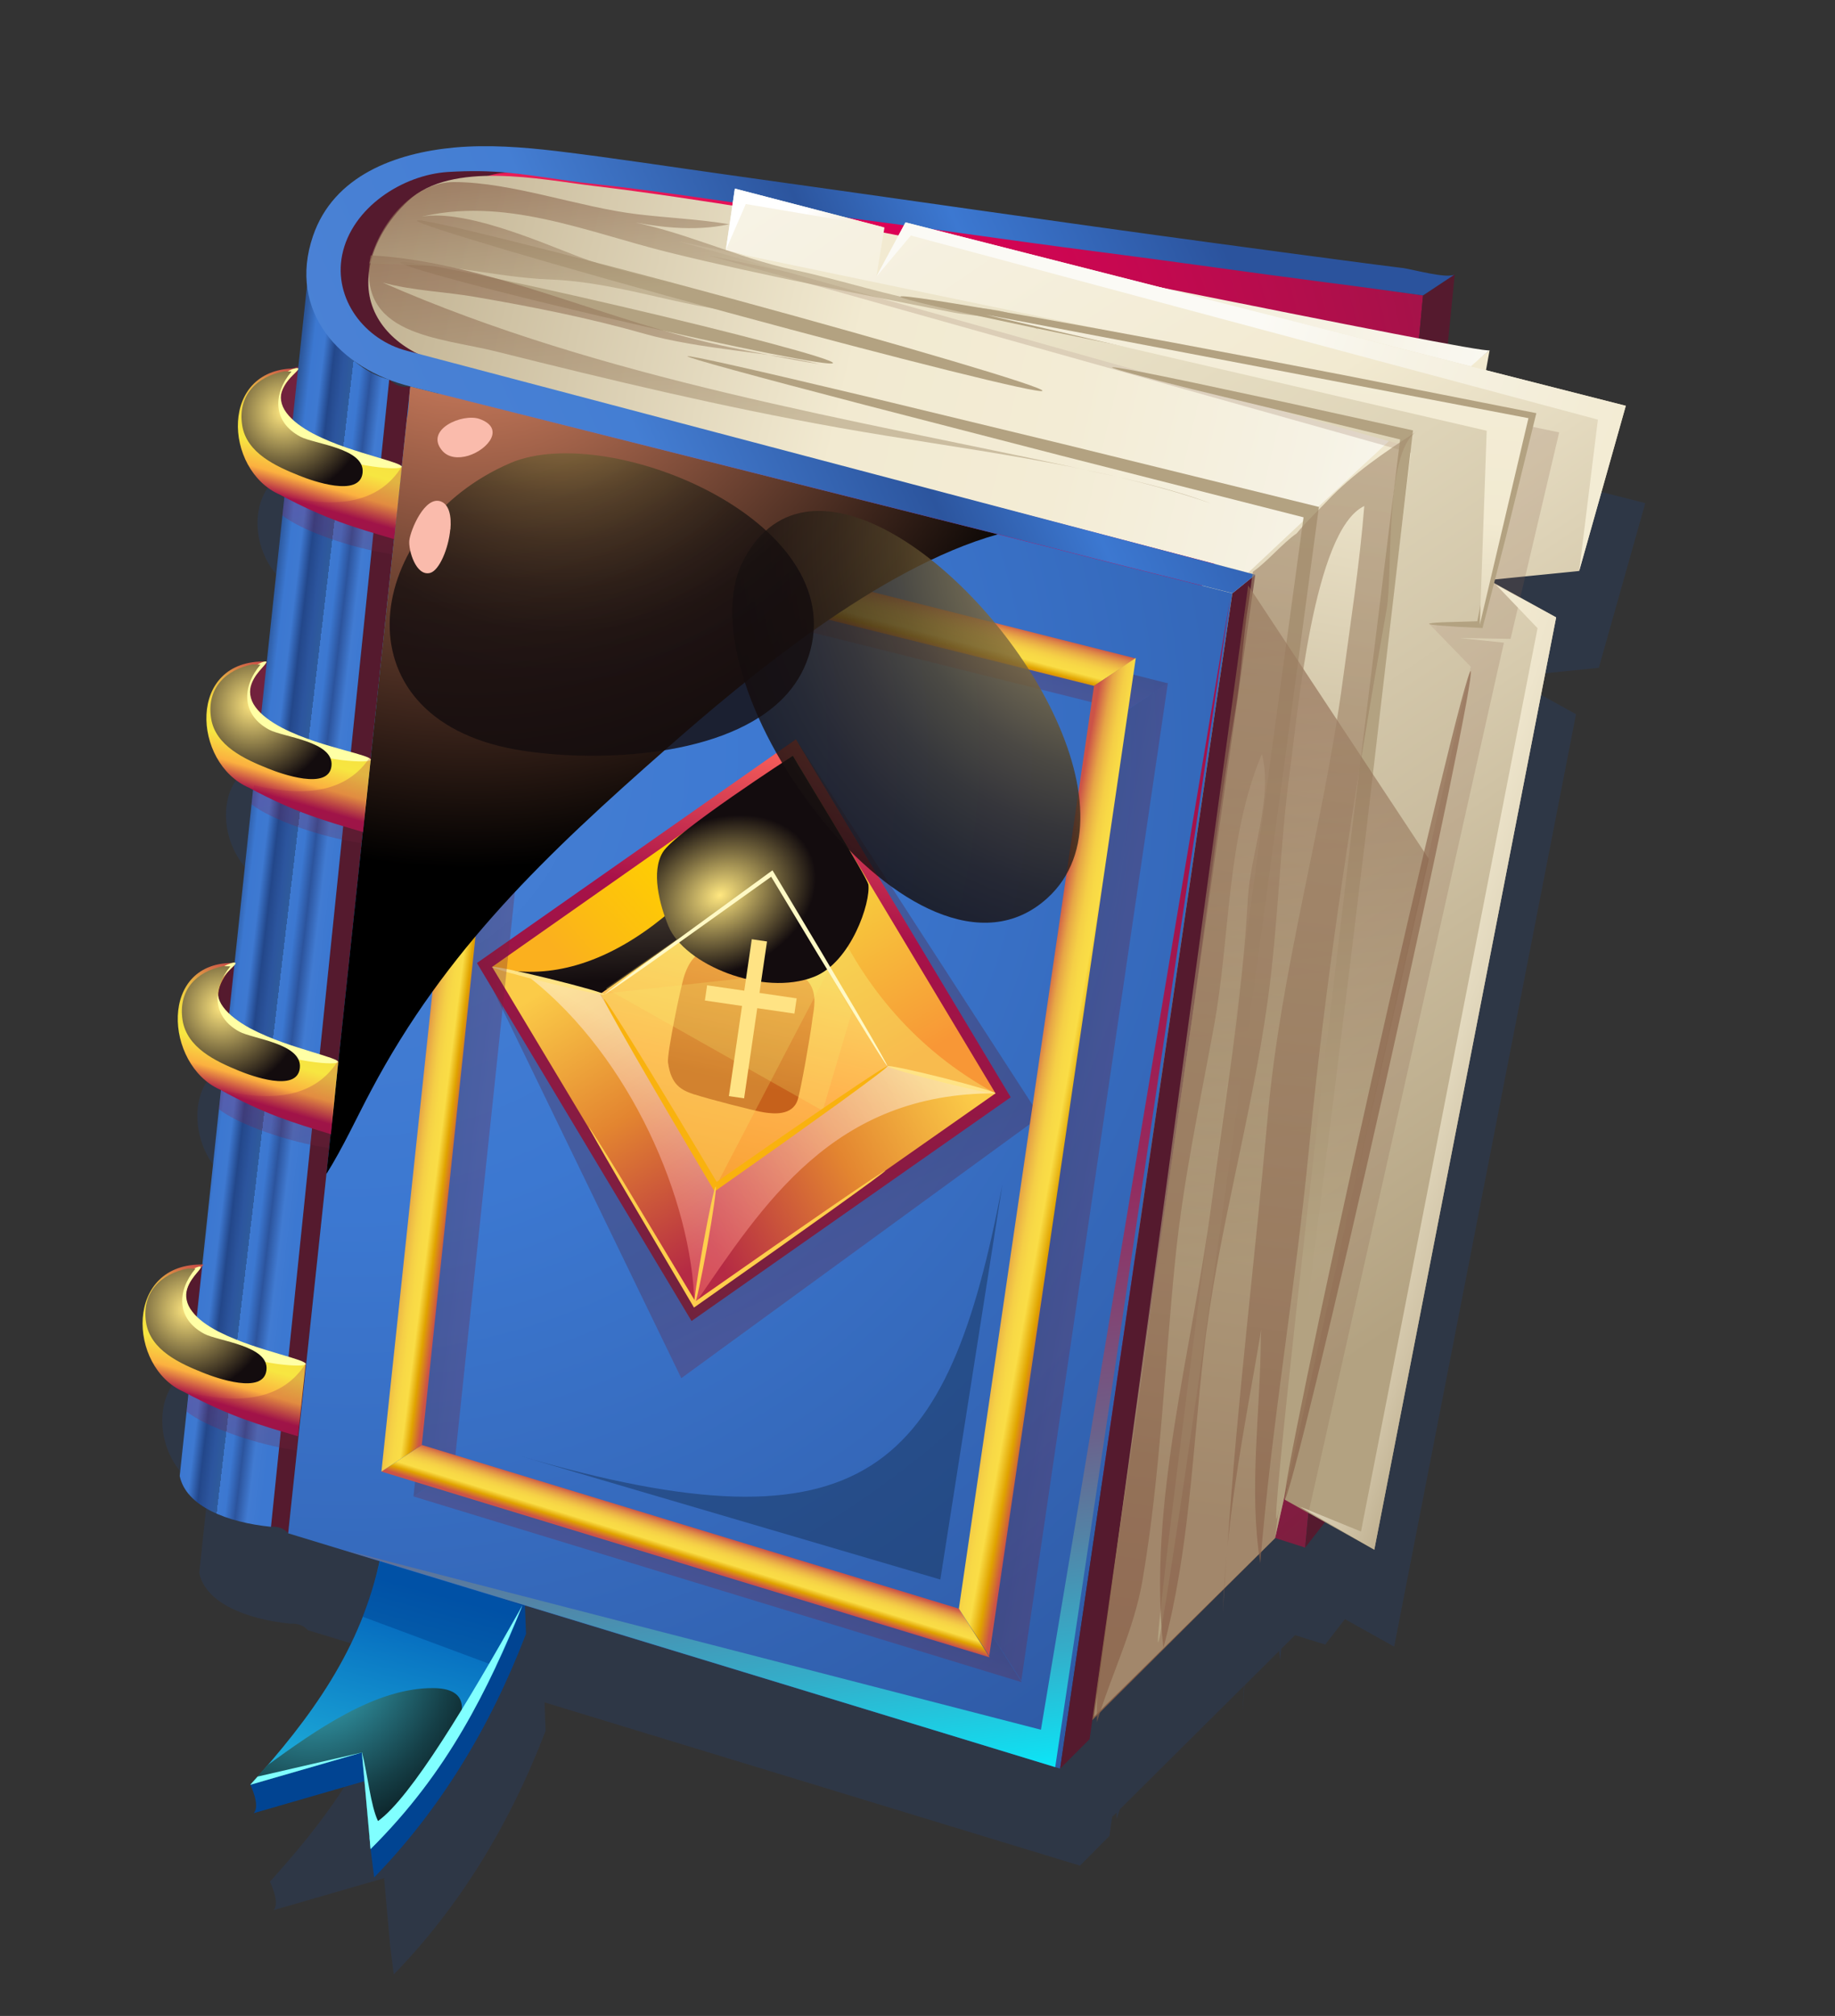 <svg width="61" height="67" viewBox="0 0 61 67" fill="none" xmlns="http://www.w3.org/2000/svg">
<rect x="0" y="0" width="61" height="67" fill="#333333" stroke="none"/>
<g clip-path="url(#clip0_3_3705)">
<g style="mix-blend-mode:multiply" opacity="0.25">
<path d="M53.144 22.211L54.693 16.722L50.051 15.539L50.17 14.87C50.149 14.896 49.637 14.815 48.778 14.658L49.006 12.35C48.77 12.508 47.592 12.179 47.298 12.14C46.643 12.058 45.988 11.975 45.337 11.887C43.906 11.699 42.479 11.506 41.051 11.313C35.691 10.591 30.341 9.806 24.982 9.06C23.038 8.79 21.099 8.487 19.15 8.251C18.019 8.115 16.89 8.026 15.751 8.128C13.803 8.309 11.737 9.055 11.05 11.07C10.85 11.659 10.797 12.211 10.857 12.725L10.569 15.415C10.492 15.406 10.399 15.427 10.293 15.488C7.931 15.65 8.147 18.883 9.957 19.667C10.008 19.694 10.053 19.716 10.104 19.743L10.072 20.017L10.03 20.355C10.03 20.355 10.03 20.355 10.035 20.358L9.515 25.22L9.504 25.207C6.849 25.122 7.047 28.585 8.923 29.399C8.973 29.425 9.014 29.444 9.064 29.471L9.014 29.932L9.016 29.951L8.45 35.23C5.897 35.166 6.132 38.618 7.955 39.434C7.971 39.442 7.981 39.45 7.996 39.458L7.95 39.913L7.929 40.087L7.377 45.255C4.781 45.225 4.902 48.678 6.767 49.484C6.818 49.51 6.864 49.533 6.914 49.56L6.624 52.274C6.833 53.29 8.218 53.82 9.658 53.964C9.87 53.952 10.075 54.001 10.235 54.18L13.262 55.103C13.193 55.425 13.115 55.738 13.025 56.043C13.019 56.063 13.016 56.078 13.009 56.097C12.237 58.603 10.698 60.627 8.974 62.538C8.974 62.538 9.319 63.238 9.094 63.484L12.769 62.421L12.97 64.674L13.09 65.621C15.231 63.416 16.912 60.719 18.137 57.527L18.102 56.579L35.901 62.005L36.88 61.018L36.971 60.386L37.118 60.239C37.117 60.31 37.117 60.386 37.122 60.457C37.155 60.348 37.19 60.244 37.223 60.136L41.355 56.029C41.341 56.296 41.323 56.564 41.319 56.83C41.332 56.558 41.35 56.29 41.368 56.018L42.52 54.872C42.533 54.97 42.541 55.073 42.558 55.17C42.566 55.046 42.584 54.925 42.592 54.801L43.051 54.345L44.052 54.658L44.708 53.812L46.345 54.727L52.39 23.738L51.202 23.079L51.369 22.375L53.161 22.195L53.144 22.211ZM14.287 16.08C14.287 16.08 14.635 16.169 15.232 16.316L14.287 16.08C14.013 16.124 13.789 16.034 13.601 15.864C13.825 15.949 14.053 16.024 14.287 16.08ZM13.371 15.77C13.069 15.661 12.789 15.512 12.531 15.308C12.79 15.484 13.07 15.637 13.371 15.77ZM10.5 15.433C10.469 15.451 10.443 15.473 10.412 15.492C10.38 15.496 10.351 15.495 10.319 15.499L10.5 15.433Z" fill="#214380"/>
</g>
<path d="M8.439 60.26L12.15 59.187L12.319 61.45L12.439 62.396C14.58 60.191 16.261 57.495 17.486 54.302L17.447 53.283L12.768 52.674C12.226 55.382 8.318 59.309 8.318 59.309C8.318 59.309 8.663 60.009 8.438 60.255L8.439 60.26Z" fill="#014492"/>
<path d="M8.319 59.318L12.03 58.245L12.319 61.454C14.461 59.249 16.142 56.553 17.366 53.36L12.649 51.736C12.037 54.79 10.301 57.128 8.32 59.323L8.319 59.318Z" fill="url(#paint0_linear_3_3705)"/>
<path opacity="0.5" d="M12.054 53.731L16.506 55.388C16.821 54.623 17.153 53.804 17.493 52.979L12.769 51.295C12.575 52.196 12.357 52.939 12.054 53.731Z" fill="#014492"/>
<path style="mix-blend-mode:screen" d="M8.319 59.318L12.03 58.245L12.285 61.07C14.124 59.249 16.807 56.122 14.403 56.105C12.477 56.089 10.479 57.518 8.882 58.673C8.695 58.886 8.51 59.104 8.318 59.313L8.319 59.318Z" fill="url(#paint1_radial_3_3705)"/>
<path d="M12.03 58.245L12.319 61.454C14.917 58.883 16.226 56.134 17.366 53.36C15.522 56.631 13.669 59.729 12.566 60.523C12.322 60.018 12.225 58.993 12.035 58.244L12.03 58.245Z" fill="#80FFFF"/>
<path d="M12.03 58.245L8.319 59.318L8.564 59.045L12.03 58.245Z" fill="#80FFFF"/>
<path fill-rule="evenodd" clip-rule="evenodd" d="M9.852 12.198C9.217 12.568 8.553 14.055 9.562 14.391C10.606 14.737 10.582 13.281 10.35 12.685C10.202 12.306 10.015 12.026 9.594 12.293L9.852 12.198Z" fill="#71223D"/>
<path fill-rule="evenodd" clip-rule="evenodd" d="M5.899 43.95C6.359 44.101 6.675 43.866 6.774 43.418C6.823 43.203 6.829 42.994 6.802 42.774C6.774 42.56 6.7 42.276 6.817 42.071C6.695 42.12 6.566 42.112 6.445 42.166C6.085 42.321 5.648 42.57 5.436 42.915C5.201 43.305 5.493 43.812 5.894 43.946L5.899 43.95Z" fill="#551A2E"/>
<path fill-rule="evenodd" clip-rule="evenodd" d="M7.089 34.062C8.009 34.367 7.982 33.299 7.973 32.703C7.972 32.476 8.009 32.239 8.004 32.017C7.695 32.047 7.445 32.126 7.205 32.332C6.936 32.56 6.601 32.873 6.554 33.244C6.505 33.61 6.747 33.949 7.089 34.062Z" fill="#551A2E"/>
<path fill-rule="evenodd" clip-rule="evenodd" d="M8.263 24.052C8.752 24.213 9.072 23.93 9.158 23.455C9.196 23.228 9.191 23.001 9.148 22.774C9.123 22.654 9.027 21.936 9.178 21.889C8.904 21.971 8.562 22.114 8.338 22.289C7.778 22.735 7.322 23.736 8.268 24.052L8.263 24.052Z" fill="#71223D"/>
<path d="M47.306 9.818L43.387 51.435L12.557 41.565L15.148 5.162L47.306 9.818Z" fill="url(#paint2_radial_3_3705)"/>
<path d="M14.201 11.893C13.059 10.692 12.975 8.727 13.977 7.405C14.623 6.556 16.197 5.479 17.341 5.794C16.264 5.371 14.729 5.154 13.616 5.494C12.6 5.808 11.417 6.461 11.032 7.495C10.785 8.161 10.635 8.848 10.842 9.543C11.115 10.465 11.667 11.636 12.583 12.06C13.162 12.333 13.814 12.274 14.427 12.181C14.274 12.059 14.188 11.866 14.064 11.744L14.201 11.888L14.201 11.893Z" fill="#551A2E"/>
<path d="M47.306 9.818L48.359 9.12L44.251 50.326L43.387 51.435L47.306 9.818Z" fill="#551A2E"/>
<path d="M36.197 57.281L42.386 51.122L49.518 11.641L40 19.042L36.197 57.281Z" fill="url(#paint3_linear_3_3705)"/>
<path d="M49.518 11.641C49.379 11.81 29.541 7.647 25.132 6.956C23.338 6.672 21.511 6.392 19.706 6.176C17.998 5.971 15.017 5.331 13.576 6.67C12.885 7.312 12.347 8.186 12.255 9.14C12.128 10.455 13.014 11.427 14.197 11.898L41.496 19.032C41.496 19.032 48.424 12.5 49.518 11.641Z" fill="url(#paint4_linear_3_3705)"/>
<path d="M13.64 12.845C13.357 12.891 13.127 12.797 12.937 12.612L9.002 50.74C9.214 50.727 9.419 50.777 9.579 50.956L13.64 12.845Z" fill="#551A2E"/>
<path d="M13.64 12.845L40.967 19.72L35.241 58.781L9.58 50.96L13.64 12.845Z" fill="url(#paint5_radial_3_3705)"/>
<path d="M12.938 12.617C11.512 12.248 10.522 10.72 10.242 9.15L5.974 49.054C6.183 50.07 7.568 50.6 9.008 50.744L12.938 12.617Z" fill="url(#paint6_linear_3_3705)"/>
<path d="M40.967 19.72L35.241 58.781L36.221 57.799L41.728 19.102L40.967 19.72Z" fill="#551A2E"/>
<path opacity="0.3" d="M15.997 32.083L26.458 24.571L34.575 37.111L22.648 45.804L15.997 32.083Z" fill="url(#paint7_linear_3_3705)"/>
<path d="M15.854 32.006L26.458 24.571L33.598 36.468L22.989 43.904L15.854 32.006Z" fill="url(#paint8_linear_3_3705)"/>
<path d="M16.359 32.136L19.947 33.036L25.655 29.032L26.357 25.119L16.359 32.136Z" fill="url(#paint9_linear_3_3705)"/>
<path d="M25.591 29.159L26.357 25.119L33.093 36.338L29.5 35.434L25.591 29.159Z" fill="url(#paint10_linear_3_3705)"/>
<path d="M23.792 39.438L23.09 43.351L33.093 36.338L29.5 35.434L23.792 39.438Z" fill="url(#paint11_linear_3_3705)"/>
<path d="M16.359 32.136L19.946 33.036L23.792 39.438L23.09 43.351L16.359 32.136Z" fill="url(#paint12_linear_3_3705)"/>
<path d="M23.792 39.438L19.946 33.036L25.655 29.032L29.5 35.434L23.792 39.438Z" fill="url(#paint13_linear_3_3705)"/>
<path d="M23.096 36.38C22.665 36.235 22.309 36.081 22.206 35.308C22.169 35.014 22.626 32.795 22.746 32.434C22.808 32.246 23.001 31.677 23.501 31.585C23.561 31.577 23.718 31.543 24.61 31.771C24.629 31.773 26.48 32.245 26.771 32.52C27.163 32.883 27.084 33.381 27.026 33.744C27.014 33.802 27.007 33.86 27 33.917C26.933 34.466 26.62 36.226 26.519 36.547C26.343 37.1 25.687 37.013 25.407 36.972C25.147 36.939 23.486 36.51 23.095 36.375L23.096 36.38Z" fill="url(#paint14_linear_3_3705)"/>
<g opacity="0.43">
<path d="M26.357 25.119L25.655 29.032L29.496 35.434L33.088 36.338C27.694 33.412 26.496 27.779 26.357 25.119Z" fill="#F7E96E"/>
</g>
<path style="mix-blend-mode:screen" d="M26.357 25.119L25.655 29.032L19.947 33.036L16.359 32.136C19.622 32.983 23.255 30.503 26.358 25.124L26.357 25.119Z" fill="url(#paint15_linear_3_3705)"/>
<g style="mix-blend-mode:multiply" opacity="0.46">
<path d="M17.628 32.506L19.946 33.031L23.787 39.434L23.084 43.347C23.003 39.903 20.973 35.152 17.623 32.502L17.628 32.506Z" fill="url(#paint16_linear_3_3705)"/>
</g>
<g style="mix-blend-mode:multiply" opacity="0.46">
<path d="M23.09 43.351L23.792 39.438L29.5 35.434L33.093 36.338C27.699 36.321 25.382 40.018 23.09 43.351Z" fill="url(#paint17_linear_3_3705)"/>
</g>
<g style="mix-blend-mode:overlay" opacity="0.24">
<path d="M19.947 33.036L27.564 32.202L23.792 39.438L19.947 33.036Z" fill="#F7E96E"/>
</g>
<g style="mix-blend-mode:overlay" opacity="0.24">
<path d="M20.141 32.85L25.655 29.032L28.316 33.646L27.348 36.915L20.141 32.85Z" fill="#F7E96E"/>
</g>
<path d="M26.357 25.119C26.396 25.128 26.271 26.012 26.081 27.088C25.886 28.164 25.698 29.036 25.655 29.032C25.616 29.023 25.741 28.14 25.936 27.063C26.131 25.987 26.319 25.115 26.357 25.119Z" fill="#FFFCD7"/>
<g style="mix-blend-mode:overlay">
<path d="M20.076 33.2C20.129 33.169 21.806 35.889 23.812 39.26L23.824 39.282L25.953 37.799L27.779 36.548C28.822 35.842 29.479 35.413 29.496 35.439C29.514 35.465 28.891 35.933 27.871 36.674L26.069 37.964L23.755 39.599L23.622 39.374C21.617 36.008 20.024 33.235 20.077 33.204L20.076 33.2Z" fill="#F9B20E"/>
</g>
<g style="mix-blend-mode:screen" opacity="0.68">
<path d="M25.683 30.076C25.442 29.78 24.437 29.85 24.46 30.369C24.486 30.986 26.11 30.6 25.683 30.076Z" fill="#FFECBC"/>
</g>
<g style="mix-blend-mode:screen" opacity="0.68">
<path d="M26.55 31.525C26.796 31.039 25.838 30.44 25.94 31.091C25.975 31.295 26.383 31.854 26.55 31.525Z" fill="#FFECBC"/>
</g>
<path style="mix-blend-mode:screen" d="M28.865 29.383C28.956 29.992 28.281 31.987 27.062 32.464C25.366 33.135 22.746 32.06 22.218 30.776C21.922 30.051 21.638 28.969 22.035 28.322C22.438 27.654 26.357 25.119 26.357 25.119C26.613 25.57 28.828 29.165 28.86 29.384L28.865 29.383Z" fill="url(#paint18_radial_3_3705)"/>
<path d="M20.095 33.046C20.095 33.046 20.693 32.567 21.689 31.834L25.679 28.925L25.878 29.255C27.909 32.636 29.536 35.415 29.5 35.434C29.465 35.453 27.781 32.714 25.75 29.328L25.636 29.139L21.747 31.917C20.734 32.633 20.106 33.063 20.095 33.046Z" fill="#FFF9C5"/>
<path d="M33.093 36.338C33.084 36.377 32.266 36.206 31.277 35.957C30.289 35.708 29.491 35.473 29.5 35.434C29.51 35.395 30.327 35.566 31.316 35.815C32.305 36.063 33.102 36.299 33.093 36.338Z" fill="#FFE384"/>
<path d="M16.359 32.136C16.368 32.097 17.215 32.269 18.242 32.523C19.269 32.776 20.1 33.012 20.091 33.051C20.081 33.09 19.235 32.918 18.208 32.664C17.18 32.411 16.35 32.175 16.359 32.136Z" fill="#FFE384"/>
<path d="M23.09 43.351C23.051 43.341 23.175 42.458 23.37 41.382C23.566 40.305 23.753 39.433 23.792 39.438C23.83 39.442 23.706 40.33 23.511 41.407C23.316 42.483 23.128 43.355 23.09 43.351Z" fill="#FFCE4D"/>
<path d="M19.573 37.443C19.573 37.443 19.995 38.081 20.641 39.141L23.115 43.253L23.406 43.045C26.704 40.731 29.411 38.871 29.434 38.906C29.457 38.936 26.786 40.849 23.488 43.163L23.07 43.457L20.558 39.194C19.934 38.122 19.56 37.459 19.573 37.448L19.573 37.443Z" fill="#FFCE4D"/>
<g clip-path="url(#clip1_3_3705)">
<path d="M24.736 36.504L25.173 33.507L26.408 33.687L26.483 33.181L25.247 33L25.497 31.29L24.991 31.216L24.741 32.926L23.506 32.746L23.432 33.252L24.667 33.433L24.23 36.43L24.736 36.504Z" fill="#FFE384"/>
</g>
<g opacity="0.3">
<path fill-rule="evenodd" clip-rule="evenodd" d="M17.204 17.255L38.826 22.712L37.435 23.623L18.293 18.851L17.204 17.255Z" fill="url(#paint19_linear_3_3705)"/>
<path fill-rule="evenodd" clip-rule="evenodd" d="M13.746 49.735L33.967 55.91L32.942 54.292L15.088 48.849L13.746 49.735Z" fill="url(#paint20_linear_3_3705)"/>
<path fill-rule="evenodd" clip-rule="evenodd" d="M38.824 22.693L33.951 55.86L32.942 54.292L37.435 23.623L38.824 22.693Z" fill="url(#paint21_linear_3_3705)"/>
<path fill-rule="evenodd" clip-rule="evenodd" d="M17.204 17.255L13.746 49.735L15.088 48.849L18.263 18.807L17.204 17.255Z" fill="url(#paint22_linear_3_3705)"/>
</g>
<path fill-rule="evenodd" clip-rule="evenodd" d="M16.137 16.428L37.76 21.885L36.368 22.796L17.226 18.024L16.137 16.428Z" fill="url(#paint23_linear_3_3705)"/>
<path fill-rule="evenodd" clip-rule="evenodd" d="M12.679 48.908L32.9 55.084L31.875 53.465L14.021 48.023L12.679 48.908Z" fill="url(#paint24_linear_3_3705)"/>
<path fill-rule="evenodd" clip-rule="evenodd" d="M37.757 21.867L32.884 55.034L31.875 53.465L36.368 22.796L37.757 21.867Z" fill="url(#paint25_linear_3_3705)"/>
<path fill-rule="evenodd" clip-rule="evenodd" d="M16.137 16.428L12.679 48.908L14.021 48.023L17.196 17.98L16.137 16.428Z" fill="url(#paint26_linear_3_3705)"/>
<path style="mix-blend-mode:screen" d="M13.64 12.845C13.585 13.194 13.609 13.57 13.525 13.921L10.85 39.019C11.406 38.134 11.858 37.138 12.336 36.243C14.82 31.55 18.184 28.374 22.157 24.88C24.778 22.572 29.207 18.867 33.17 17.758L13.64 12.845Z" fill="url(#paint27_radial_3_3705)"/>
<path style="mix-blend-mode:screen" opacity="0.82" d="M34.9 23.476C32.574 18.848 26.891 14.546 24.728 18.593C22.485 22.796 30.542 33.714 34.81 29.855C36.412 28.406 36.117 25.894 34.9 23.476Z" fill="url(#paint28_radial_3_3705)"/>
<path style="mix-blend-mode:screen" opacity="0.82" d="M25.898 23.334C23.834 25.255 19.527 25.328 17.157 24.913C11.069 23.838 12.114 17.47 16.967 15.389C20.283 13.964 28.605 17.442 26.803 22.025C26.602 22.534 26.288 22.972 25.894 23.34L25.898 23.334Z" fill="url(#paint29_radial_3_3705)"/>
<path fill-rule="evenodd" clip-rule="evenodd" d="M9.915 12.247C7.261 12.163 7.43 15.629 9.306 16.442C10.851 17.27 11.775 17.527 13.099 17.918L13.357 15.506C9.115 14.453 8.664 13.515 9.915 12.247Z" fill="url(#paint30_linear_3_3705)"/>
<path d="M9.915 12.247C9.933 12.278 9.861 12.344 9.752 12.453C9.643 12.562 9.478 12.725 9.388 12.949C9.294 13.174 9.324 13.45 9.519 13.714C9.713 13.979 10.037 14.213 10.403 14.408C11.149 14.796 11.915 15.007 12.462 15.175C13.013 15.337 13.363 15.444 13.353 15.512C13.342 15.575 12.979 15.588 12.395 15.505C11.815 15.418 11.003 15.255 10.181 14.829C9.775 14.611 9.399 14.336 9.157 13.964C9.039 13.78 8.959 13.563 8.952 13.355C8.939 13.144 9.005 12.95 9.086 12.803C9.262 12.51 9.496 12.376 9.647 12.3C9.804 12.228 9.902 12.22 9.915 12.247Z" fill="#FFFFA5"/>
<path style="mix-blend-mode:screen" d="M9.448 12.34C8.537 12.517 7.896 13.139 8.051 14.133C8.192 15.058 9.182 15.501 9.955 15.81C10.375 15.98 11.958 16.546 12.053 15.719C12.147 14.897 10.453 14.762 9.985 14.513C9.05 14.016 9.074 13.084 9.691 12.347L9.448 12.34Z" fill="url(#paint31_radial_3_3705)"/>
<path opacity="0.24" fill-rule="evenodd" clip-rule="evenodd" d="M9.465 16.498L9.384 17.129C10.032 17.644 11.717 18.231 13.03 18.419L13.357 15.506C12.597 16.721 11.218 16.91 9.465 16.498Z" fill="url(#paint32_linear_3_3705)"/>
<path fill-rule="evenodd" clip-rule="evenodd" d="M8.854 21.987C6.199 21.902 6.397 25.365 8.272 26.178C9.818 27.006 10.741 27.263 12.066 27.654L12.323 25.242C8.081 24.189 7.603 23.255 8.854 21.987Z" fill="url(#paint33_linear_3_3705)"/>
<path d="M8.854 21.987C8.872 22.018 8.81 22.087 8.706 22.205C8.602 22.322 8.449 22.493 8.364 22.722C8.275 22.951 8.296 23.233 8.491 23.497C8.681 23.762 9.004 23.991 9.37 24.186C10.115 24.57 10.884 24.771 11.435 24.929C11.99 25.081 12.339 25.179 12.329 25.251C12.323 25.314 11.956 25.332 11.369 25.264C10.79 25.186 9.975 25.038 9.15 24.617C8.743 24.403 8.362 24.125 8.125 23.747C7.873 23.372 7.881 22.873 8.063 22.59C8.229 22.294 8.448 22.148 8.594 22.067C8.745 21.987 8.842 21.97 8.86 21.996L8.854 21.987Z" fill="#FFFFA5"/>
<path style="mix-blend-mode:screen" d="M8.415 22.076C7.504 22.253 6.862 22.875 7.017 23.869C7.158 24.794 8.148 25.237 8.922 25.546C9.341 25.716 10.925 26.282 11.019 25.46C11.114 24.638 9.419 24.502 8.952 24.254C8.017 23.756 8.041 22.825 8.658 22.088L8.415 22.081L8.415 22.076Z" fill="url(#paint34_radial_3_3705)"/>
<path opacity="0.24" fill-rule="evenodd" clip-rule="evenodd" d="M8.442 26.1L8.361 26.731C9.01 27.246 10.695 27.833 12.008 28.021L12.335 25.108C11.574 26.323 10.196 26.512 8.442 26.1Z" fill="url(#paint35_linear_3_3705)"/>
<path fill-rule="evenodd" clip-rule="evenodd" d="M7.827 32.006C5.243 31.913 5.476 35.39 7.304 36.209C8.813 37.041 9.713 37.301 11 37.697L11.243 35.288C7.113 34.22 6.618 33.269 7.832 32.006L7.827 32.006Z" fill="url(#paint36_linear_3_3705)"/>
<path d="M7.827 32.006C7.846 32.037 7.773 32.103 7.659 32.212C7.55 32.321 7.385 32.48 7.291 32.705C7.196 32.93 7.222 33.206 7.421 33.47C7.616 33.734 7.939 33.968 8.301 34.169C9.043 34.562 9.805 34.783 10.353 34.955C10.905 35.122 11.25 35.23 11.239 35.293C11.229 35.356 10.865 35.364 10.28 35.277C9.7 35.185 8.897 35.017 8.078 34.581C7.676 34.362 7.304 34.082 7.063 33.71C6.945 33.526 6.866 33.313 6.858 33.101C6.85 32.889 6.91 32.696 6.997 32.553C7.177 32.26 7.407 32.131 7.559 32.059C7.716 31.987 7.815 31.98 7.827 32.006Z" fill="#FFFFA5"/>
<path style="mix-blend-mode:screen" d="M7.424 32.11C6.536 32.284 5.918 32.903 6.068 33.898C6.209 34.823 7.171 35.269 7.926 35.581C8.341 35.751 9.878 36.323 9.967 35.497C10.057 34.68 8.409 34.534 7.951 34.284C7.039 33.784 7.058 32.853 7.657 32.118L7.424 32.11Z" fill="url(#paint37_radial_3_3705)"/>
<path opacity="0.24" fill-rule="evenodd" clip-rule="evenodd" d="M7.355 36.231L7.274 36.862C7.922 37.377 9.607 37.964 10.92 38.153L11.247 35.24C10.487 36.455 9.108 36.644 7.355 36.231Z" fill="url(#paint38_linear_3_3705)"/>
<path fill-rule="evenodd" clip-rule="evenodd" d="M6.778 42.029C4.123 41.944 4.236 45.446 6.112 46.26C7.662 47.086 8.581 47.344 9.905 47.735L10.162 45.324C5.921 44.27 5.527 43.296 6.777 42.024L6.778 42.029Z" fill="url(#paint39_linear_3_3705)"/>
<path d="M6.674 42.104C6.692 42.134 6.63 42.204 6.531 42.321C6.437 42.437 6.292 42.607 6.222 42.839C6.152 43.065 6.191 43.34 6.394 43.594C6.587 43.849 6.91 44.073 7.27 44.26C8.004 44.631 8.755 44.839 9.293 45.003C9.834 45.161 10.174 45.265 10.164 45.333C10.153 45.396 9.794 45.408 9.226 45.333C8.656 45.249 7.864 45.099 7.054 44.685C6.653 44.475 6.283 44.21 6.038 43.847C5.78 43.496 5.751 43.012 5.913 42.717C6.059 42.414 6.272 42.264 6.418 42.179C6.564 42.094 6.662 42.081 6.679 42.108L6.674 42.104Z" fill="#FFFFA5"/>
<path style="mix-blend-mode:screen" d="M6.254 42.157C5.343 42.334 4.702 42.956 4.856 43.95C4.998 44.875 5.987 45.318 6.761 45.627C7.185 45.796 8.764 46.363 8.858 45.536C8.953 44.719 7.258 44.579 6.791 44.33C5.856 43.833 5.879 42.901 6.497 42.164L6.254 42.157Z" fill="url(#paint40_radial_3_3705)"/>
<path opacity="0.24" fill-rule="evenodd" clip-rule="evenodd" d="M6.285 46.285L6.204 46.916C6.853 47.431 8.538 48.017 9.851 48.206L10.178 45.293C9.417 46.508 8.039 46.697 6.285 46.285Z" fill="url(#paint41_linear_3_3705)"/>
<path opacity="0.41" d="M33.322 39.37L31.259 52.496L17.27 48.383C28.836 51.771 31.517 48.858 33.322 39.37Z" fill="#132745"/>
<path d="M40.967 19.72L41.732 19.102C41.732 19.102 13.581 11.673 13.532 11.66C12.122 11.299 11.082 9.939 11.374 8.475C11.692 6.904 13.377 5.809 14.9 5.715C15.634 5.674 16.222 5.675 16.956 5.748C17.844 5.834 18.723 6.002 19.611 6.098C22.201 6.376 24.777 6.816 27.363 7.137C30.41 7.513 33.449 7.976 36.498 8.366C39.041 8.692 41.576 9.062 44.115 9.389C45.179 9.524 46.24 9.673 47.306 9.818L48.359 9.12C48.124 9.278 46.945 8.949 46.651 8.91C45.996 8.828 45.341 8.745 44.69 8.657C43.259 8.469 41.832 8.276 40.405 8.083C35.044 7.361 29.694 6.576 24.335 5.83C22.391 5.56 20.452 5.257 18.503 5.021C17.373 4.889 16.239 4.801 15.105 4.903C13.157 5.084 11.091 5.829 10.404 7.845C9.547 10.356 11.311 12.269 13.645 12.845C13.689 12.858 40.971 19.715 40.971 19.715L40.967 19.72Z" fill="url(#paint42_linear_3_3705)"/>
<path d="M24.128 8.311L24.428 6.268L29.402 7.561L29.131 9.197L30.101 7.391L54.046 13.487L52.496 18.977L49.488 19.278L51.73 20.519L45.685 51.504L42.706 49.84L48.779 14.961L24.128 8.311Z" fill="url(#paint43_linear_3_3705)"/>
<path opacity="0.2" d="M23.588 8.498L51.831 14.37L50.215 21.233L48.529 21.205L49.994 21.36L43.488 50.323L42.706 49.84L47.946 15.347L23.588 8.498Z" fill="#865D46"/>
<path d="M22.567 8.026L50.809 13.898L49.193 20.761L47.507 20.733L48.892 22.159L42.386 51.122L46.925 14.874L22.567 8.026Z" fill="url(#paint44_linear_3_3705)"/>
<path d="M29.935 9.857C29.961 9.726 36.597 10.902 44.705 12.474L51.072 13.732L50.044 17.914L49.283 20.873L48.477 20.833L47.946 20.796C47.659 20.775 47.51 20.752 47.507 20.733C47.505 20.715 47.659 20.695 47.946 20.682L49.108 20.648L49.212 20.128L49.357 19.442L49.703 17.839L50.543 14.074L44.609 12.946C36.501 11.374 29.904 9.989 29.931 9.863L29.935 9.857Z" fill="#B3A281"/>
<path d="M36.967 12.21C36.976 12.171 37.957 12.355 39.671 12.716L42.769 13.379L46.971 14.305L45.43 27.512C43.91 40.177 42.562 50.493 42.432 50.476C42.302 50.46 43.438 40.118 44.958 27.454L46.544 14.605L39.627 12.934C37.929 12.51 36.967 12.248 36.972 12.21L36.967 12.21Z" fill="#B3A281"/>
<path d="M22.852 11.842C22.864 11.788 25.074 12.289 28.773 13.17L35.353 14.761L43.844 16.848L42.715 25.241C40.523 41.417 38.629 54.598 38.499 54.581C38.369 54.565 40.051 41.354 42.243 25.178L43.333 17.193L35.254 15.138L28.699 13.445C25.019 12.486 22.834 11.887 22.847 11.838L22.852 11.842Z" fill="#B3A281"/>
<path d="M13.859 7.33C13.895 7.203 18.592 8.369 24.319 9.926C30.047 11.483 34.69 12.86 34.654 12.988C34.618 13.115 29.92 11.944 24.193 10.387C18.466 8.831 13.822 7.454 13.854 7.331L13.859 7.33Z" fill="#B3A281"/>
<path d="M13.315 8.721C13.346 8.59 16.598 9.238 20.558 10.162C24.518 11.081 27.721 11.939 27.69 12.066C27.659 12.193 24.406 11.545 20.451 10.625C16.492 9.707 13.289 8.848 13.32 8.721L13.315 8.721Z" fill="#B3A281"/>
<path opacity="0.62" d="M41.493 19.454L47.499 28.548L42.386 51.122L36.368 57.055L41.493 19.454Z" fill="url(#paint45_linear_3_3705)"/>
<path opacity="0.62" d="M12.324 8.487C16.241 8.696 20.335 10.754 24.303 11.549C25.275 11.743 26.224 11.944 27.23 12.101C25.586 11.694 23.299 11.629 21.367 11.078C19.538 10.557 17.667 10.192 15.836 9.875C14.808 9.693 13.739 9.668 12.718 9.39C20.025 12.603 28.232 13.912 36.004 15.598C37.412 15.902 38.898 16.221 40.261 16.735C36.361 15.386 31.955 14.941 27.892 14.216C24.004 13.524 20.299 12.635 16.496 11.682C14.583 11.205 11.834 11.165 12.319 8.488L12.324 8.487Z" fill="url(#paint46_linear_3_3705)"/>
<path opacity="0.62" d="M13.861 7.235C15.292 6.864 17.933 8.036 19.243 8.533C21.06 9.221 23.054 9.437 24.796 10.396C22.63 10.207 20.544 9.377 18.311 9.291C17.306 9.253 16.317 9.08 15.324 8.94C14.301 8.795 13.298 8.809 12.281 8.749C12.654 7.284 13.82 6.051 15.09 6.051C17.014 6.053 19.262 6.891 21.186 7.12C22.202 7.243 23.226 7.283 24.238 7.453C23.034 7.715 21.799 7.54 20.632 7.305C22.591 7.62 24.483 8.569 26.407 8.974C27.989 9.308 29.554 9.844 31.151 10.106C32.249 10.284 33.633 10.099 34.509 10.949C33.663 10.521 32.52 10.553 31.621 10.373C28.491 9.752 25.349 9.155 22.248 8.393C19.509 7.717 16.724 6.493 13.862 7.24L13.861 7.235Z" fill="url(#paint47_linear_3_3705)"/>
<path opacity="0.62" d="M40.801 51.366C40.725 52.11 40.673 52.86 40.654 53.607C40.687 52.858 40.749 52.111 40.801 51.366Z" fill="url(#paint48_linear_3_3705)"/>
<path opacity="0.62" d="M43.103 17.729C42.662 18.027 42.119 18.678 41.649 19.003C41.593 19.352 41.561 19.697 41.506 20.045C41.315 21.192 41.274 22.358 41.083 23.501C40.565 26.552 40.196 29.655 39.78 32.722C39.296 36.304 38.745 39.875 38.266 43.457C37.871 46.431 37.418 49.393 37.004 52.364C36.83 53.609 36.647 54.85 36.473 56.094C36.465 56.475 36.456 56.855 36.467 57.237C36.938 55.652 37.694 54.181 37.978 52.53C38.585 48.989 38.714 45.305 39.081 41.737C39.347 39.169 39.89 36.65 40.354 34.113C40.904 31.124 40.759 27.897 41.948 25.059C42.323 26.518 41.567 28.363 41.483 29.861C41.286 33.355 40.717 36.63 40.26 40.09C39.644 44.789 38.146 50.011 38.674 54.768C39.542 51.53 39.635 48.23 40.018 44.935C40.471 41.007 41.598 37.191 42.139 33.275C42.501 30.68 42.536 28.117 42.893 25.517C43.135 23.771 43.657 17.616 45.352 16.818C45.199 18.747 44.888 20.743 44.63 22.667C43.979 27.507 42.576 32.239 42.142 37.108C41.717 41.858 41.125 46.605 40.807 51.374C41.046 48.965 41.527 46.563 41.927 44.186C41.925 44.281 41.914 44.382 41.912 44.477C41.901 46.928 41.502 49.495 41.895 51.957C42.271 47.346 43.063 42.8 43.512 38.199C44.102 32.173 45.045 26.196 46.1 20.215C46.301 19.071 46.015 15.028 47.085 14.347C46.063 14.998 44.948 15.765 44.117 16.652C43.779 17.013 43.435 17.322 43.103 17.729Z" fill="url(#paint49_linear_3_3705)"/>
<g opacity="0.62">
<path d="M48.886 22.302C49.018 22.332 47.731 28.542 46.03 36.122C44.325 43.706 42.833 49.866 42.706 49.84C42.58 49.813 43.862 43.604 45.567 36.019C47.272 28.434 48.764 22.275 48.891 22.301L48.886 22.302Z" fill="#865D46"/>
</g>
<path d="M30.101 7.391L54.045 13.487L52.496 18.977L53.118 13.946L30.279 7.828L29.131 9.197L30.101 7.391Z" fill="url(#paint50_linear_3_3705)"/>
<path d="M24.128 8.311L24.428 6.268L29.402 7.561L24.792 6.781L24.128 8.311Z" fill="url(#paint51_linear_3_3705)"/>
<path d="M49.725 19.428L51.73 20.519L45.685 51.504L43.215 50.074L45.243 50.901L51.112 20.877L49.725 19.428Z" fill="url(#paint52_linear_3_3705)"/>
<path d="M32.774 10.459L50.809 13.898L49.193 20.761L49.422 14.316L32.774 10.459Z" fill="url(#paint53_linear_3_3705)"/>
<path d="M15.571 15.145C16.232 14.938 16.8 14.226 15.937 13.923C15.377 13.729 14.114 14.268 14.691 14.967C14.899 15.221 15.247 15.243 15.571 15.145Z" fill="#FABBAC"/>
<path d="M14.973 17.595C15.012 17.159 14.934 16.766 14.651 16.664C14.124 16.475 13.647 17.607 13.607 17.962C13.572 18.28 13.827 19.171 14.303 19.04C14.605 18.954 14.911 18.228 14.968 17.595L14.973 17.595Z" fill="#FABBAC"/>
<path d="M34.603 57.488L40.89 19.896L35.078 58.731L11.481 51.525L34.603 57.488Z" fill="url(#paint54_linear_3_3705)"/>
</g>
<defs>
<linearGradient id="paint0_linear_3_3705" x1="13.807" y1="52.793" x2="11.248" y2="62.159" gradientUnits="userSpaceOnUse">
<stop stop-color="#015FBA"/>
<stop offset="1" stop-color="#29CCE5"/>
</linearGradient>
<radialGradient id="paint1_radial_3_3705" cx="0" cy="0" r="1" gradientUnits="userSpaceOnUse" gradientTransform="translate(10.269 55.119) rotate(-7.235) scale(7.493)">
<stop stop-color="#42C4D7"/>
<stop offset="0.29" stop-color="#2C8492"/>
<stop offset="0.63" stop-color="#153F47"/>
<stop offset="0.88" stop-color="#071418"/>
<stop offset="1" stop-color="#020406"/>
</radialGradient>
<radialGradient id="paint2_radial_3_3705" cx="0" cy="0" r="1" gradientUnits="userSpaceOnUse" gradientTransform="translate(15.101 17.261) rotate(-7.235) scale(49.851 49.851)">
<stop stop-color="#FF665B"/>
<stop offset="0.33" stop-color="#E00056"/>
<stop offset="0.96" stop-color="#71223D"/>
</radialGradient>
<linearGradient id="paint3_linear_3_3705" x1="44.943" y1="14.155" x2="39.381" y2="50.333" gradientUnits="userSpaceOnUse">
<stop stop-color="#F2EAD1"/>
<stop offset="0.37" stop-color="#C8BA9B"/>
<stop offset="0.59" stop-color="#B3A281"/>
<stop offset="1" stop-color="#865D46"/>
</linearGradient>
<linearGradient id="paint4_linear_3_3705" x1="51.793" y1="16.829" x2="7.026" y2="6.175" gradientUnits="userSpaceOnUse">
<stop offset="0.04" stop-color="#FBFAF5"/>
<stop offset="0.18" stop-color="#F6F2E4"/>
<stop offset="0.36" stop-color="#F3ECD5"/>
<stop offset="0.52" stop-color="#F2EAD1"/>
<stop offset="0.82" stop-color="#C8BA9B"/>
<stop offset="1" stop-color="#B3A281"/>
</linearGradient>
<radialGradient id="paint5_radial_3_3705" cx="0" cy="0" r="1" gradientUnits="userSpaceOnUse" gradientTransform="translate(11.408 24.937) rotate(-7.235) scale(47.294 47.294)">
<stop stop-color="#4981D4"/>
<stop offset="0.33" stop-color="#3C78D1"/>
<stop offset="0.96" stop-color="#2C559E"/>
</radialGradient>
<linearGradient id="paint6_linear_3_3705" x1="6.914" y1="29.625" x2="11.35" y2="30.152" gradientUnits="userSpaceOnUse">
<stop stop-color="#2C549D"/>
<stop offset="0.07" stop-color="#2D589E"/>
<stop offset="0.13" stop-color="#7396CB"/>
<stop offset="0.172" stop-color="#274C88"/>
<stop offset="0.22" stop-color="#2D599E"/>
<stop offset="0.3" stop-color="#3C78D1"/>
<stop offset="0.38" stop-color="#3E79D1"/>
<stop offset="0.46" stop-color="#23478A"/>
<stop offset="0.54" stop-color="#2C559E"/>
<stop offset="0.61" stop-color="#2F5C9D"/>
<stop offset="0.61" stop-color="#E00256"/>
<stop offset="0.61" stop-color="#3E79D1"/>
<stop offset="0.61" stop-color="#3E79D1"/>
<stop offset="0.67" stop-color="#3C78D1"/>
<stop offset="0.75" stop-color="#2C549D"/>
<stop offset="0.84" stop-color="#417BD2"/>
<stop offset="0.94" stop-color="#3C78D1"/>
<stop offset="0.96" stop-color="#3C78D1"/>
</linearGradient>
<linearGradient id="paint7_linear_3_3705" x1="27.417" y1="39.338" x2="28.98" y2="42.801" gradientUnits="userSpaceOnUse">
<stop stop-color="#551A2E"/>
<stop offset="1" stop-color="#71223D"/>
</linearGradient>
<linearGradient id="paint8_linear_3_3705" x1="26.777" y1="24.612" x2="22.702" y2="43.675" gradientUnits="userSpaceOnUse">
<stop stop-color="#FF665B"/>
<stop offset="0.19" stop-color="#C62E4F"/>
<stop offset="0.3" stop-color="#A81149"/>
<stop offset="1" stop-color="#71223D"/>
</linearGradient>
<linearGradient id="paint9_linear_3_3705" x1="25.927" y1="26.339" x2="19.06" y2="32.269" gradientUnits="userSpaceOnUse">
<stop offset="0.02" stop-color="#F7E641"/>
<stop offset="0.47" stop-color="#FFCF01"/>
<stop offset="0.8" stop-color="#FCBD11"/>
<stop offset="1" stop-color="#FBB01E"/>
</linearGradient>
<linearGradient id="paint10_linear_3_3705" x1="30.682" y1="35.036" x2="25.909" y2="26.94" gradientUnits="userSpaceOnUse">
<stop stop-color="#F89736"/>
<stop offset="0.16" stop-color="#F7A538"/>
<stop offset="0.72" stop-color="#F7D43E"/>
<stop offset="1" stop-color="#F7E641"/>
</linearGradient>
<linearGradient id="paint11_linear_3_3705" x1="32.212" y1="36.248" x2="23.388" y2="40.938" gradientUnits="userSpaceOnUse">
<stop stop-color="#FBCB48"/>
<stop offset="0.48" stop-color="#E38530"/>
<stop offset="1" stop-color="#B52A44"/>
</linearGradient>
<linearGradient id="paint12_linear_3_3705" x1="18.217" y1="32.814" x2="23.705" y2="41.774" gradientUnits="userSpaceOnUse">
<stop stop-color="#FBCB48"/>
<stop offset="0.48" stop-color="#E38530"/>
<stop offset="1" stop-color="#B52A44"/>
</linearGradient>
<linearGradient id="paint13_linear_3_3705" x1="25.765" y1="29.794" x2="23.515" y2="39.354" gradientUnits="userSpaceOnUse">
<stop stop-color="#F7E96E"/>
<stop offset="0.61" stop-color="#FFB44F"/>
<stop offset="1" stop-color="#F9A135"/>
</linearGradient>
<linearGradient id="paint14_linear_3_3705" x1="25.302" y1="31.31" x2="24.313" y2="35.939" gradientUnits="userSpaceOnUse">
<stop stop-color="#F19639"/>
<stop offset="1" stop-color="#C6611B"/>
</linearGradient>
<linearGradient id="paint15_linear_3_3705" x1="20.967" y1="20.601" x2="21.539" y2="32.52" gradientUnits="userSpaceOnUse">
<stop stop-color="#FFECBC"/>
<stop offset="0.55" stop-color="#7B6E5A"/>
<stop offset="1" stop-color="#130C0E"/>
</linearGradient>
<linearGradient id="paint16_linear_3_3705" x1="18.352" y1="41.159" x2="22.137" y2="35.075" gradientUnits="userSpaceOnUse">
<stop stop-color="#FF665B"/>
<stop offset="1" stop-color="white"/>
</linearGradient>
<linearGradient id="paint17_linear_3_3705" x1="23.963" y1="45.084" x2="29.954" y2="35.453" gradientUnits="userSpaceOnUse">
<stop stop-color="#FF665B"/>
<stop offset="1" stop-color="white"/>
</linearGradient>
<radialGradient id="paint18_radial_3_3705" cx="0" cy="0" r="1" gradientUnits="userSpaceOnUse" gradientTransform="translate(23.931 29.753) rotate(-24.805) scale(3.322 2.513)">
<stop stop-color="#FFE780"/>
<stop offset="0.55" stop-color="#7B6C40"/>
<stop offset="1" stop-color="#130C0E"/>
</radialGradient>
<linearGradient id="paint19_linear_3_3705" x1="28.062" y1="19.814" x2="27.683" y2="21.25" gradientUnits="userSpaceOnUse">
<stop stop-color="#551A2E"/>
<stop offset="1" stop-color="#71223D"/>
</linearGradient>
<linearGradient id="paint20_linear_3_3705" x1="24.235" y1="51.609" x2="23.874" y2="52.773" gradientUnits="userSpaceOnUse">
<stop stop-color="#551A2E"/>
<stop offset="1" stop-color="#71223D"/>
</linearGradient>
<linearGradient id="paint21_linear_3_3705" x1="34.809" y1="38.991" x2="36.797" y2="39.35" gradientUnits="userSpaceOnUse">
<stop stop-color="#551A2E"/>
<stop offset="1" stop-color="#71223D"/>
</linearGradient>
<linearGradient id="paint22_linear_3_3705" x1="15.152" y1="33.455" x2="16.91" y2="33.677" gradientUnits="userSpaceOnUse">
<stop stop-color="#551A2E"/>
<stop offset="1" stop-color="#71223D"/>
</linearGradient>
<linearGradient id="paint23_linear_3_3705" x1="26.994" y1="18.989" x2="26.615" y2="20.425" gradientUnits="userSpaceOnUse">
<stop offset="0.02" stop-color="#CC5348"/>
<stop offset="0.05" stop-color="#D06047"/>
<stop offset="0.14" stop-color="#DD8647"/>
<stop offset="0.24" stop-color="#E7A646"/>
<stop offset="0.34" stop-color="#EFBE46"/>
<stop offset="0.44" stop-color="#F5CF46"/>
<stop offset="0.55" stop-color="#F8D946"/>
<stop offset="0.68" stop-color="#FADD46"/>
<stop offset="0.83" stop-color="#E0A300"/>
<stop offset="1" stop-color="#CC5348"/>
</linearGradient>
<linearGradient id="paint24_linear_3_3705" x1="23.167" y1="50.779" x2="22.806" y2="51.948" gradientUnits="userSpaceOnUse">
<stop offset="0.02" stop-color="#CC5348"/>
<stop offset="0.05" stop-color="#D06047"/>
<stop offset="0.14" stop-color="#DD8647"/>
<stop offset="0.24" stop-color="#E7A646"/>
<stop offset="0.34" stop-color="#EFBE46"/>
<stop offset="0.44" stop-color="#F5CF46"/>
<stop offset="0.55" stop-color="#F8D946"/>
<stop offset="0.68" stop-color="#FADD46"/>
<stop offset="0.83" stop-color="#E0A300"/>
<stop offset="1" stop-color="#CC5348"/>
</linearGradient>
<linearGradient id="paint25_linear_3_3705" x1="33.742" y1="38.165" x2="35.725" y2="38.52" gradientUnits="userSpaceOnUse">
<stop offset="0.02" stop-color="#CC5348"/>
<stop offset="0.05" stop-color="#D06047"/>
<stop offset="0.14" stop-color="#DD8647"/>
<stop offset="0.22" stop-color="#E7A646"/>
<stop offset="0.32" stop-color="#EFBE46"/>
<stop offset="0.41" stop-color="#F5CF46"/>
<stop offset="0.52" stop-color="#F8D946"/>
<stop offset="0.64" stop-color="#FADD46"/>
<stop offset="0.83" stop-color="#E0A300"/>
<stop offset="1" stop-color="#CC5348"/>
</linearGradient>
<linearGradient id="paint26_linear_3_3705" x1="14.085" y1="32.629" x2="15.843" y2="32.851" gradientUnits="userSpaceOnUse">
<stop offset="0.02" stop-color="#CC5348"/>
<stop offset="0.05" stop-color="#D06047"/>
<stop offset="0.14" stop-color="#DD8647"/>
<stop offset="0.24" stop-color="#E7A646"/>
<stop offset="0.34" stop-color="#EFBE46"/>
<stop offset="0.44" stop-color="#F5CF46"/>
<stop offset="0.55" stop-color="#F8D946"/>
<stop offset="0.68" stop-color="#FADD46"/>
<stop offset="0.83" stop-color="#E0A300"/>
<stop offset="1" stop-color="#CC5348"/>
</linearGradient>
<radialGradient id="paint27_radial_3_3705" cx="0" cy="0" r="1" gradientUnits="userSpaceOnUse" gradientTransform="translate(15.506 7.353) rotate(-7.235) scale(21.548 21.548)">
<stop stop-color="#FF9B74"/>
<stop offset="1"/>
</radialGradient>
<radialGradient id="paint28_radial_3_3705" cx="0" cy="0" r="1" gradientUnits="userSpaceOnUse" gradientTransform="translate(37.479 18.14) rotate(-174.105) scale(16.147)">
<stop stop-color="#FFD871"/>
<stop offset="0.11" stop-color="#CDAD5C"/>
<stop offset="0.23" stop-color="#9C8247"/>
<stop offset="0.35" stop-color="#725E35"/>
<stop offset="0.47" stop-color="#4F4027"/>
<stop offset="0.6" stop-color="#35291C"/>
<stop offset="0.73" stop-color="#221914"/>
<stop offset="0.86" stop-color="#160F0F"/>
<stop offset="1" stop-color="#130C0E"/>
</radialGradient>
<radialGradient id="paint29_radial_3_3705" cx="0" cy="0" r="1" gradientUnits="userSpaceOnUse" gradientTransform="translate(18.658 11.036) rotate(-174.105) scale(11.611 11.611)">
<stop stop-color="#FFD871"/>
<stop offset="0.11" stop-color="#CDAD5C"/>
<stop offset="0.23" stop-color="#9C8247"/>
<stop offset="0.35" stop-color="#725E35"/>
<stop offset="0.47" stop-color="#4F4027"/>
<stop offset="0.6" stop-color="#35291C"/>
<stop offset="0.73" stop-color="#221914"/>
<stop offset="0.86" stop-color="#160F0F"/>
<stop offset="1" stop-color="#130C0E"/>
</radialGradient>
<linearGradient id="paint30_linear_3_3705" x1="11.422" y1="12.691" x2="10.243" y2="16.769" gradientUnits="userSpaceOnUse">
<stop offset="0.02" stop-color="#CC5348"/>
<stop offset="0.07" stop-color="#D26946"/>
<stop offset="0.15" stop-color="#DD8F45"/>
<stop offset="0.23" stop-color="#E6AF43"/>
<stop offset="0.32" stop-color="#EEC742"/>
<stop offset="0.41" stop-color="#F3D841"/>
<stop offset="0.51" stop-color="#F6E241"/>
<stop offset="0.64" stop-color="#F7E641"/>
<stop offset="0.83" stop-color="#FBB040"/>
<stop offset="1" stop-color="#A81149"/>
</linearGradient>
<radialGradient id="paint31_radial_3_3705" cx="0" cy="0" r="1" gradientUnits="userSpaceOnUse" gradientTransform="translate(9.422 13.703) rotate(-7.235) scale(2.741)">
<stop stop-color="#FFE780"/>
<stop offset="0.55" stop-color="#7B6C40"/>
<stop offset="1" stop-color="#130C0E"/>
</radialGradient>
<linearGradient id="paint32_linear_3_3705" x1="11.909" y1="18.623" x2="11.255" y2="15.821" gradientUnits="userSpaceOnUse">
<stop stop-color="#71223D"/>
<stop offset="1" stop-color="#A81149"/>
</linearGradient>
<linearGradient id="paint33_linear_3_3705" x1="10.375" y1="22.438" x2="9.204" y2="26.501" gradientUnits="userSpaceOnUse">
<stop offset="0.02" stop-color="#CC5348"/>
<stop offset="0.07" stop-color="#D26946"/>
<stop offset="0.15" stop-color="#DD8F45"/>
<stop offset="0.23" stop-color="#E6AF43"/>
<stop offset="0.32" stop-color="#EEC742"/>
<stop offset="0.41" stop-color="#F3D841"/>
<stop offset="0.51" stop-color="#F6E241"/>
<stop offset="0.64" stop-color="#F7E641"/>
<stop offset="0.83" stop-color="#FBB040"/>
<stop offset="1" stop-color="#A81149"/>
</linearGradient>
<radialGradient id="paint34_radial_3_3705" cx="0" cy="0" r="1" gradientUnits="userSpaceOnUse" gradientTransform="translate(8.389 23.439) rotate(-7.235) scale(2.741)">
<stop stop-color="#FFE780"/>
<stop offset="0.55" stop-color="#7B6C40"/>
<stop offset="1" stop-color="#130C0E"/>
</radialGradient>
<linearGradient id="paint35_linear_3_3705" x1="10.887" y1="28.225" x2="10.233" y2="25.423" gradientUnits="userSpaceOnUse">
<stop stop-color="#71223D"/>
<stop offset="1" stop-color="#A81149"/>
</linearGradient>
<linearGradient id="paint36_linear_3_3705" x1="9.364" y1="32.461" x2="8.178" y2="36.558" gradientUnits="userSpaceOnUse">
<stop offset="0.02" stop-color="#CC5348"/>
<stop offset="0.07" stop-color="#D26946"/>
<stop offset="0.15" stop-color="#DD8F45"/>
<stop offset="0.23" stop-color="#E6AF43"/>
<stop offset="0.32" stop-color="#EEC742"/>
<stop offset="0.41" stop-color="#F3D841"/>
<stop offset="0.51" stop-color="#F6E241"/>
<stop offset="0.64" stop-color="#F7E641"/>
<stop offset="0.83" stop-color="#FBB040"/>
<stop offset="1" stop-color="#A81149"/>
</linearGradient>
<radialGradient id="paint37_radial_3_3705" cx="0" cy="0" r="1" gradientUnits="userSpaceOnUse" gradientTransform="translate(7.367 33.477) rotate(-7.235) scale(2.654 2.736)">
<stop stop-color="#FFE780"/>
<stop offset="0.55" stop-color="#7B6C40"/>
<stop offset="1" stop-color="#130C0E"/>
</radialGradient>
<linearGradient id="paint38_linear_3_3705" x1="9.799" y1="38.357" x2="9.145" y2="35.554" gradientUnits="userSpaceOnUse">
<stop stop-color="#71223D"/>
<stop offset="1" stop-color="#A81149"/>
</linearGradient>
<linearGradient id="paint39_linear_3_3705" x1="8.255" y1="42.467" x2="7.063" y2="46.589" gradientUnits="userSpaceOnUse">
<stop offset="0.02" stop-color="#CC5348"/>
<stop offset="0.07" stop-color="#D26946"/>
<stop offset="0.15" stop-color="#DD8F45"/>
<stop offset="0.23" stop-color="#E6AF43"/>
<stop offset="0.32" stop-color="#EEC742"/>
<stop offset="0.41" stop-color="#F3D841"/>
<stop offset="0.51" stop-color="#F6E241"/>
<stop offset="0.64" stop-color="#F7E641"/>
<stop offset="0.83" stop-color="#FBB040"/>
<stop offset="1" stop-color="#A81149"/>
</linearGradient>
<radialGradient id="paint40_radial_3_3705" cx="0" cy="0" r="1" gradientUnits="userSpaceOnUse" gradientTransform="translate(6.229 43.525) rotate(-7.235) scale(2.741 2.741)">
<stop stop-color="#FFE780"/>
<stop offset="0.55" stop-color="#7B6C40"/>
<stop offset="1" stop-color="#130C0E"/>
</radialGradient>
<linearGradient id="paint41_linear_3_3705" x1="8.73" y1="48.41" x2="8.076" y2="45.612" gradientUnits="userSpaceOnUse">
<stop stop-color="#71223D"/>
<stop offset="1" stop-color="#A81149"/>
</linearGradient>
<linearGradient id="paint42_linear_3_3705" x1="13.284" y1="18.814" x2="40.496" y2="6.337" gradientUnits="userSpaceOnUse">
<stop stop-color="#4B82D5"/>
<stop offset="0.3" stop-color="#447ED3"/>
<stop offset="0.57" stop-color="#2C559E"/>
<stop offset="0.72" stop-color="#3C78D1"/>
<stop offset="0.98" stop-color="#2B539D"/>
</linearGradient>
<linearGradient id="paint43_linear_3_3705" x1="27.415" y1="0.795" x2="53.596" y2="39.359" gradientUnits="userSpaceOnUse">
<stop stop-color="#F8F5EA"/>
<stop offset="0.41" stop-color="#F2EAD1"/>
<stop offset="0.78" stop-color="#C8BA9B"/>
<stop offset="1" stop-color="#B3A281"/>
</linearGradient>
<linearGradient id="paint44_linear_3_3705" x1="26.12" y1="2.353" x2="50.937" y2="38.901" gradientUnits="userSpaceOnUse">
<stop offset="0.05" stop-color="#F2EAD1"/>
<stop offset="0.23" stop-color="#ECE4CA"/>
<stop offset="0.49" stop-color="#DED4B8"/>
<stop offset="0.78" stop-color="#C7B99B"/>
<stop offset="1" stop-color="#B3A281"/>
</linearGradient>
<linearGradient id="paint45_linear_3_3705" x1="39.496" y1="19.66" x2="41.871" y2="42.217" gradientUnits="userSpaceOnUse">
<stop stop-color="#865D46"/>
<stop offset="0.58" stop-color="#A1876A"/>
<stop offset="1" stop-color="#B3A281"/>
</linearGradient>
<linearGradient id="paint46_linear_3_3705" x1="25.645" y1="7.08" x2="26.363" y2="13.893" gradientUnits="userSpaceOnUse">
<stop stop-color="#865D46"/>
<stop offset="0.58" stop-color="#A1876A"/>
<stop offset="1" stop-color="#B3A281"/>
</linearGradient>
<linearGradient id="paint47_linear_3_3705" x1="22.906" y1="5.215" x2="23.349" y2="9.447" gradientUnits="userSpaceOnUse">
<stop stop-color="#865D46"/>
<stop offset="0.58" stop-color="#A1876A"/>
<stop offset="1" stop-color="#B3A281"/>
</linearGradient>
<linearGradient id="paint48_linear_3_3705" x1="40.605" y1="53.442" x2="41.005" y2="50.364" gradientUnits="userSpaceOnUse">
<stop stop-color="#865D46"/>
<stop offset="0.58" stop-color="#A1876A"/>
<stop offset="1" stop-color="#B3A281"/>
</linearGradient>
<linearGradient id="paint49_linear_3_3705" x1="39.275" y1="54.502" x2="47.103" y2="-5.85" gradientUnits="userSpaceOnUse">
<stop stop-color="#865D46"/>
<stop offset="0.58" stop-color="#A1876A"/>
<stop offset="1" stop-color="#B3A281"/>
</linearGradient>
<linearGradient id="paint50_linear_3_3705" x1="31.777" y1="8.283" x2="57.234" y2="17.698" gradientUnits="userSpaceOnUse">
<stop offset="0.38" stop-color="#FBFAF5"/>
<stop offset="0.57" stop-color="#F6F2E4"/>
<stop offset="0.8" stop-color="#F3ECD5"/>
<stop offset="1" stop-color="#F2EAD1"/>
</linearGradient>
<linearGradient id="paint51_linear_3_3705" x1="24.575" y1="7.126" x2="29.721" y2="9.027" gradientUnits="userSpaceOnUse">
<stop offset="0.38" stop-color="white"/>
<stop offset="0.4" stop-color="#FEFDFB"/>
<stop offset="0.62" stop-color="#F7F2E4"/>
<stop offset="0.83" stop-color="#F3ECD5"/>
<stop offset="1" stop-color="#F2EAD1"/>
</linearGradient>
<linearGradient id="paint52_linear_3_3705" x1="44.856" y1="34.413" x2="52.229" y2="37.14" gradientUnits="userSpaceOnUse">
<stop stop-color="#F2EAD1"/>
<stop offset="0.2" stop-color="#EEE5CC"/>
<stop offset="0.44" stop-color="#E2D8BD"/>
<stop offset="0.7" stop-color="#D0C3A6"/>
<stop offset="0.97" stop-color="#B6A685"/>
<stop offset="1" stop-color="#B3A281"/>
</linearGradient>
<linearGradient id="paint53_linear_3_3705" x1="42.221" y1="5.45" x2="40.568" y2="31.314" gradientUnits="userSpaceOnUse">
<stop stop-color="#FBFAF5"/>
<stop offset="0.13" stop-color="#F6F2E4"/>
<stop offset="0.3" stop-color="#F3ECD5"/>
<stop offset="0.44" stop-color="#F2EAD1"/>
<stop offset="0.79" stop-color="#C8BA9B"/>
<stop offset="0.99" stop-color="#B3A281"/>
</linearGradient>
<linearGradient id="paint54_linear_3_3705" x1="28.932" y1="59.544" x2="24.78" y2="23.524" gradientUnits="userSpaceOnUse">
<stop stop-color="#09E9FA"/>
<stop offset="0.02" stop-color="#12DCEF"/>
<stop offset="0.11" stop-color="#34ADC9"/>
<stop offset="0.21" stop-color="#5383A6"/>
<stop offset="0.31" stop-color="#6D5F89"/>
<stop offset="0.42" stop-color="#834372"/>
<stop offset="0.53" stop-color="#932C5F"/>
<stop offset="0.65" stop-color="#9F1D52"/>
<stop offset="0.79" stop-color="#A5134B"/>
<stop offset="0.98" stop-color="#A81149"/>
</linearGradient>
<clipPath id="clip0_3_3705">
<rect width="53.01" height="60" fill="white" transform="translate(0 6.815) rotate(-7.235)"/>
</clipPath>
<clipPath id="clip1_3_3705">
<rect width="3.577" height="4.517" fill="white" transform="translate(25.209 31) rotate(45.273)"/>
</clipPath>
</defs>
</svg>
